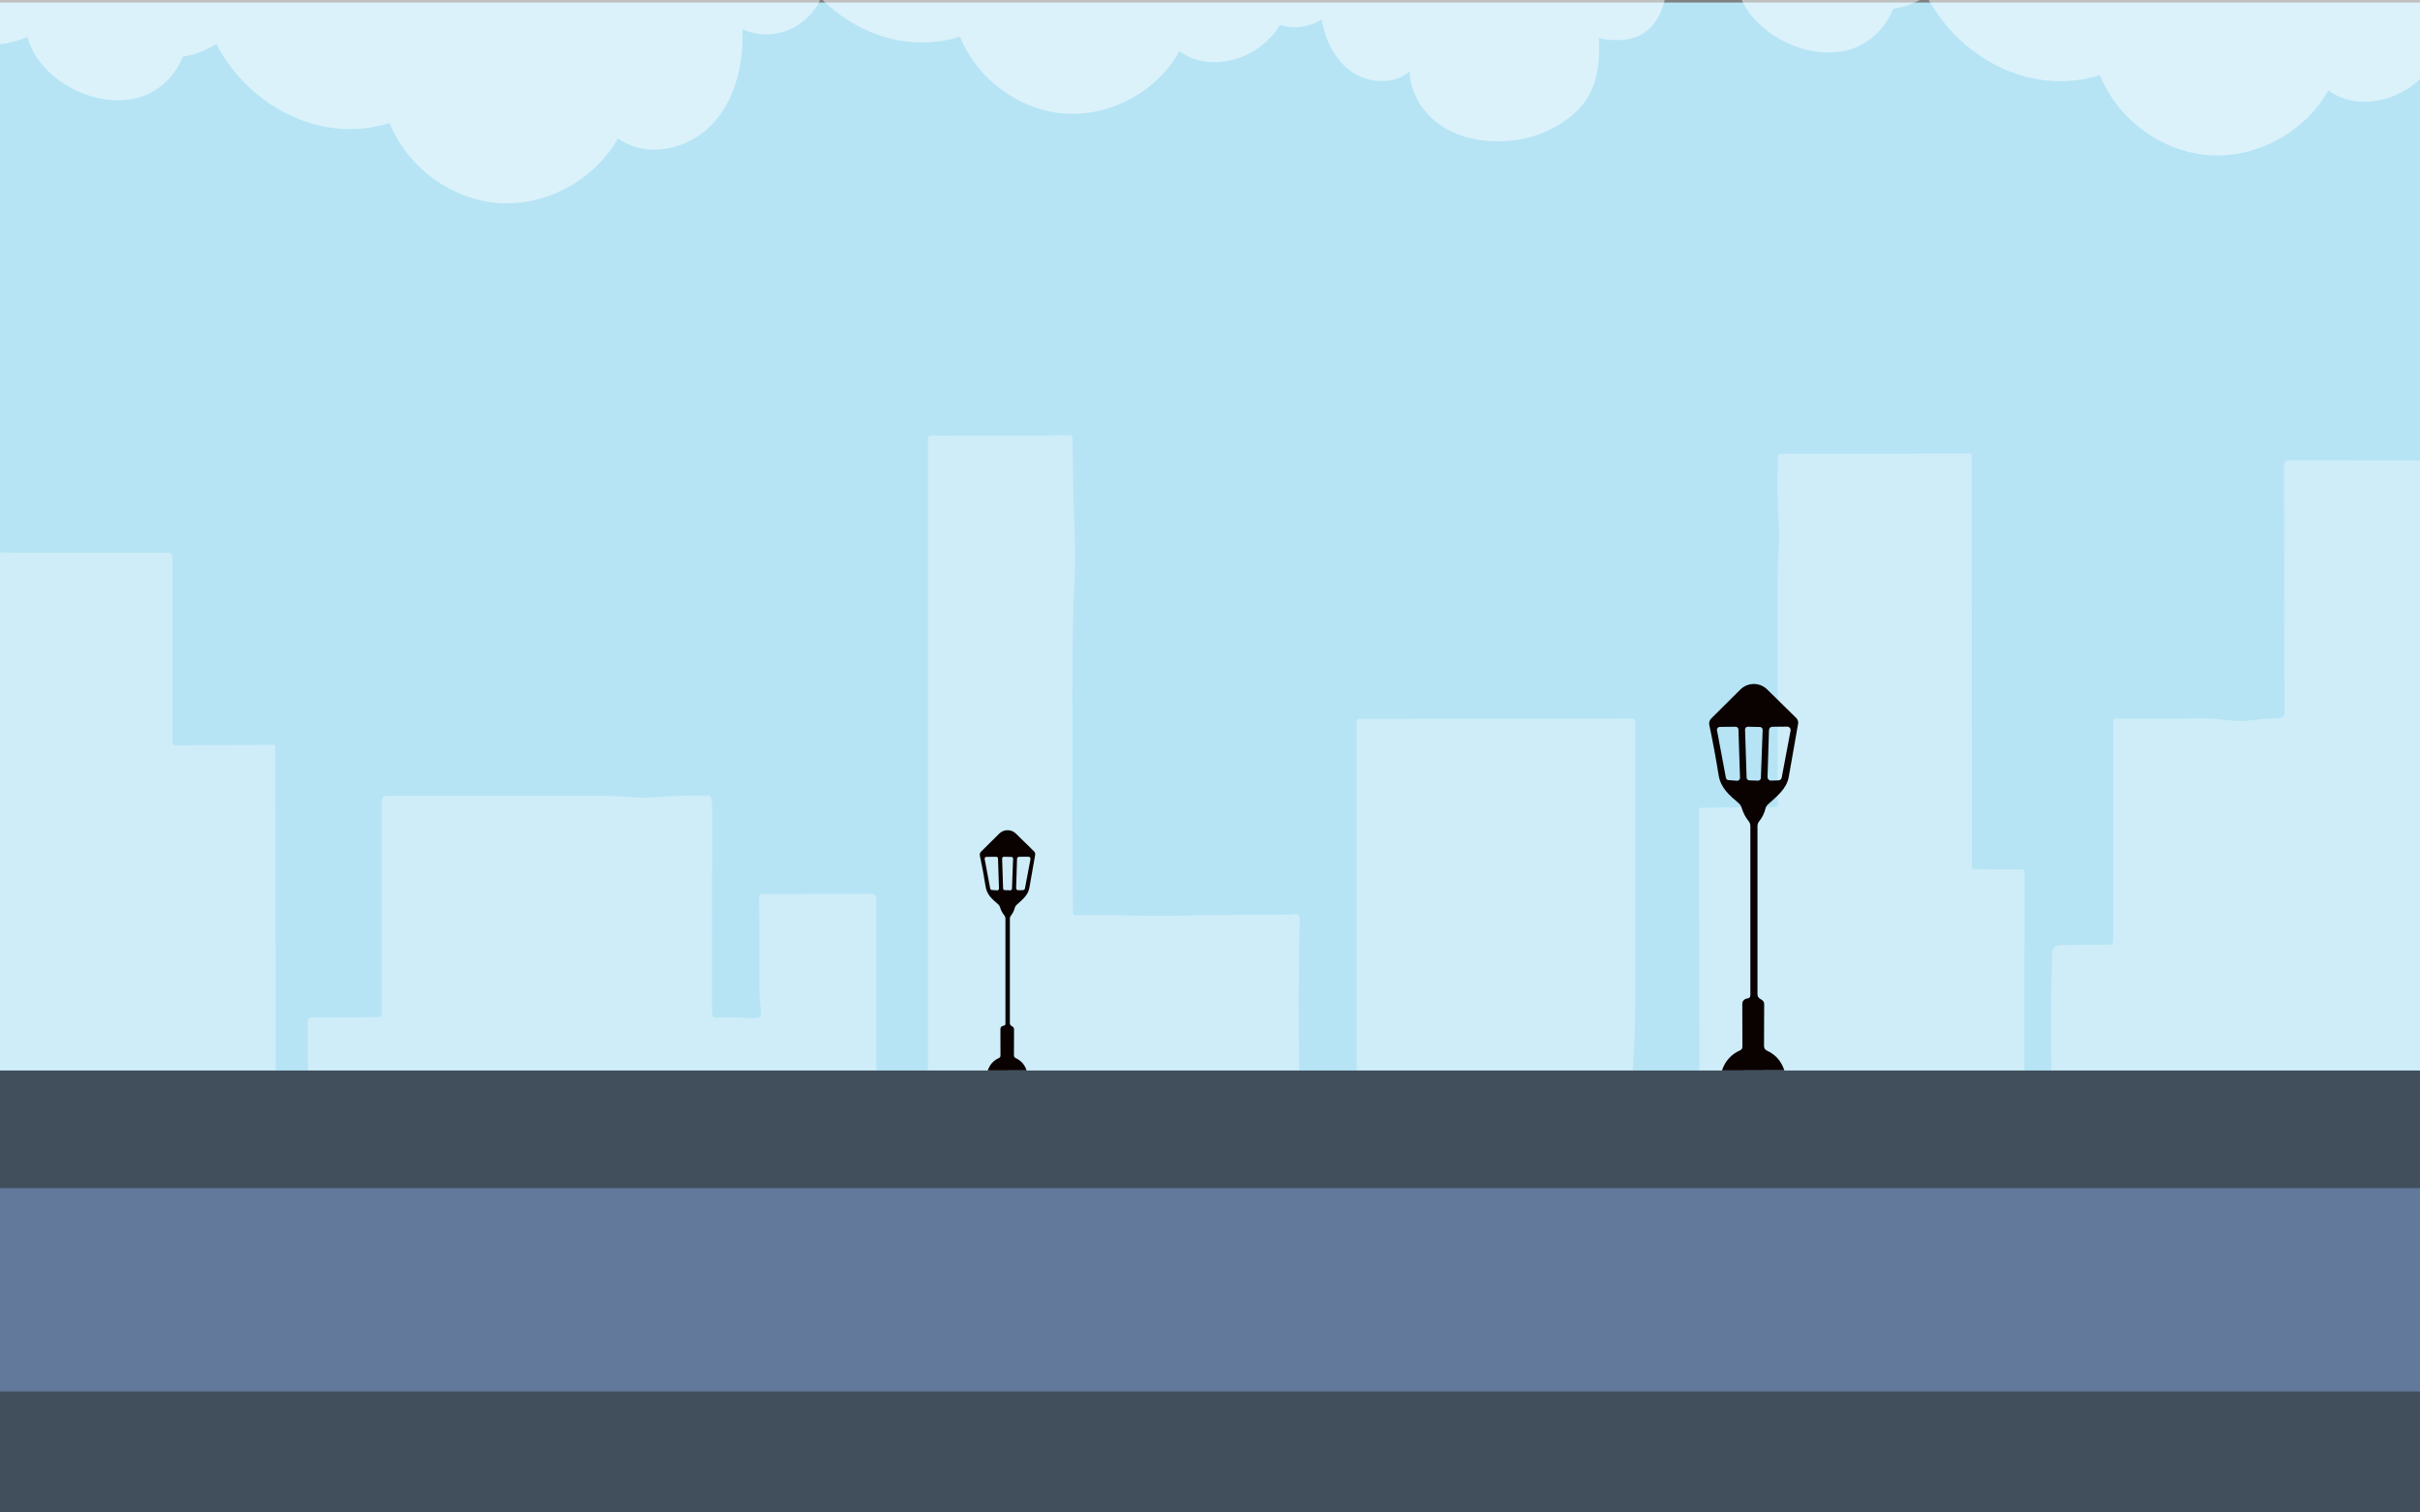 <svg width="1440" height="900" viewBox="0 0 1440 900" fill="none" xmlns="http://www.w3.org/2000/svg">
<rect x="0" y="0" width="1440" height="900" fill="#808080" stroke="none"/>
<g clip-path="url(#clip0_7_2)">
<path d="M1448.54 1.5H-1.477V901.5H1448.54V1.5Z" fill="#B6E4F5"/>
<path d="M1442 273.971V682.758L1441.4 680.186C1441.25 679.454 1441.04 679.433 1440.77 680.123L1403.95 779.628C1399.72 769.697 1395.86 760.371 1392.41 751.652C1390.3 746.321 1383.22 743.247 1378.43 747.115C1376.53 748.641 1375.11 750.67 1374.15 753.2C1362.3 784.625 1349.96 817.682 1337.1 852.412C1334.17 860.336 1337.18 868.95 1344.73 870.038C1346.71 870.33 1348.59 870.456 1350.34 870.435C1358.95 870.31 1366.66 870.121 1373.44 869.891L1373.34 899.77L1297.47 899.477C1296.38 895.567 1294.35 892.807 1291.35 891.177C1290.63 890.779 1290.28 890.131 1290.28 889.19L1290.33 871.522C1290.35 870.749 1290.07 870.142 1289.5 869.703L1288.78 869.139C1288.24 868.72 1287.96 868.114 1287.96 867.32V796.125C1287.96 795.393 1288.15 794.724 1288.54 794.16C1289.63 792.55 1290.38 790.731 1290.8 788.703C1290.94 788.013 1291.28 787.406 1291.71 786.925C1294.68 783.705 1298.29 780.423 1299.03 775.384C1300.13 767.836 1301.24 760.329 1302.35 752.907C1302.49 751.987 1302.22 751.046 1301.68 750.398L1291.38 738.333C1288.75 735.239 1284.52 735.26 1281.91 738.354L1271.56 750.607C1270.96 751.318 1270.7 752.342 1270.87 753.325C1272.08 760.037 1273.17 767.104 1274.17 774.526C1274.91 780.067 1278 783.078 1281.29 786.465C1281.79 786.988 1282.14 787.615 1282.33 788.368C1282.87 790.501 1283.68 792.383 1284.79 793.993C1285.21 794.599 1285.42 795.31 1285.42 796.125V867.675C1285.43 868.511 1285.08 868.971 1284.36 869.076C1284.07 869.118 1283.77 869.222 1283.5 869.41C1282.93 869.808 1282.56 870.56 1282.57 871.355L1282.61 889.483C1282.61 890.215 1282.33 890.737 1281.77 891.051C1278.65 892.703 1276.51 895.525 1275.36 899.561L1226.23 899.895L1226.12 855.046C1239.12 855.318 1251.72 855.464 1263.94 855.464C1278.28 855.485 1285.4 843.086 1279.31 826.819C1261.45 779.126 1244.07 732.5 1227.16 686.961C1224.11 678.743 1221.11 669.962 1212.42 668.812C1204.44 667.745 1198.72 672.094 1195.28 681.838C1190.49 695.408 1182.37 717.132 1170.9 747.011C1165.97 744.857 1161.94 744.899 1158.76 747.178C1156.81 748.558 1155.43 750.377 1154.59 752.635C1141.66 787.03 1129.54 819.543 1118.19 850.174C1115.15 858.371 1115.73 864.141 1119.92 867.487C1122.15 869.264 1125.89 870.205 1131.11 870.351C1138.41 870.54 1145.69 870.519 1152.94 870.289L1153.36 899.812L1061.01 899.101L1053.61 891.177C1053.16 890.696 1052.93 890.068 1052.91 889.336C1052.8 883.273 1053.79 873.111 1050.88 868.281C1050.47 867.591 1050.24 866.755 1050.24 865.898C1050.33 844.508 1050.3 822.847 1050.17 800.913C1050.14 792.696 1054.23 785.629 1059.68 780.695C1060.37 780.067 1060.84 779.147 1060.98 778.123L1064.66 753.011C1064.79 752.175 1064.61 751.464 1064.1 750.858L1054.07 738.647C1051.35 735.343 1046.89 735.302 1044.12 738.563L1034.05 750.44C1033.46 751.13 1033.19 752.133 1033.35 753.137C1034.49 760.35 1035.6 767.877 1036.68 775.697C1037.35 780.569 1041.26 783.894 1044.05 787.072C1044.49 787.594 1044.79 788.201 1044.91 788.912C1045.28 790.919 1046.02 792.654 1047.12 794.097C1047.54 794.662 1047.75 795.331 1047.75 796.083V865.584C1047.75 866.42 1047.52 867.215 1047.1 867.884C1045.84 869.849 1044.95 871.041 1044.98 873.78C1045.07 879.112 1044.96 884.402 1044.65 889.65C1044.59 890.382 1044.31 890.946 1043.79 891.344C1041.02 893.33 1038.95 895.965 1037.56 899.247L981.425 899.519L980.758 855.004C993.88 855.297 1007.14 855.506 1020.54 855.611C1026.39 855.673 1030.81 853.248 1033.81 848.334C1037.39 842.459 1037.75 835.706 1034.91 828.074C1016.81 779.545 998.371 730.242 979.601 680.186C977.232 673.893 973.741 670.234 969.093 669.167C956.111 666.177 952.533 676.172 947.673 689.386C933.64 727.419 918.992 766.456 903.712 806.454C897.906 792.529 891.064 774.61 883.17 752.719C879.486 742.515 867.873 743.163 864.084 752.886C854.699 776.952 843.507 807.374 830.526 844.111C829.806 846.139 828.017 849.924 825.158 855.506L825.228 797.401C825.228 796.648 825.368 795.937 825.631 795.268L828.771 787.302C828.912 786.946 829.122 786.633 829.368 786.361C832.192 783.371 835.49 780.611 836.227 775.906C837.472 767.94 838.595 760.329 839.595 753.053C839.735 751.966 839.472 751.025 838.823 750.251L828.631 738.333C826 735.26 821.772 735.281 819.176 738.375L808.948 750.586C808.317 751.339 808.036 752.426 808.212 753.471C809.44 760.769 810.597 768.296 811.667 776.011C812.527 782.075 817.93 783.643 819.632 788.724C820.772 792.111 822.684 794.285 822.684 798.07C822.719 824.038 822.702 847.331 822.631 867.926C822.631 868.93 822.21 869.327 821.386 869.139C821.123 869.076 820.877 869.139 820.667 869.327C820.158 869.787 819.912 870.393 819.895 871.125L819.737 889.566C819.737 890.256 819.474 890.779 818.948 891.135C816.158 892.954 813.983 895.672 812.422 899.289L736.411 899.937V855.213C748.357 855.381 760.04 855.548 771.425 855.694C776.653 855.757 780.758 854.983 783.758 853.353C788.511 850.781 791.248 845.888 791.967 838.675C792.231 835.873 791.231 831.419 788.95 825.293C772.899 782.033 756.848 739.191 740.796 696.767C738.06 689.553 735.867 681.336 732.218 675.44C725.517 664.609 711.185 667.097 706.396 679.852C691.379 719.808 677.661 756.65 665.259 790.375C660.75 802.607 655.856 815.529 650.558 829.14C646.12 840.577 652.049 854.962 663.119 855.276C670.609 855.506 684.573 855.485 704.992 855.234L704.764 899.791C673.662 899.624 642.226 899.477 610.492 899.373C610.123 899.373 609.72 899.08 609.281 898.515C608.386 895.107 606.492 892.703 603.597 891.26C603.054 890.988 602.773 890.487 602.773 889.797L602.668 870.059C610.018 870.581 620.684 871.878 621.947 860.524C622.315 857.283 621.403 852.725 619.228 846.871C614.158 833.217 609.158 819.94 604.264 807.04C603.299 804.489 602.527 799.742 601.948 792.822L602.966 788.598C603.124 787.95 603.404 787.427 603.825 786.988C606.404 784.249 610.351 780.548 611.018 776.346C612.333 768.191 613.509 760.518 614.561 753.304C614.702 752.363 614.456 751.422 613.912 750.732C610.895 746.948 607.755 743.184 604.474 739.442C600.598 734.988 596.896 734.863 593.37 739.065C588.704 744.648 585.424 748.307 583.529 750.084C582.406 749.436 581.161 748.641 579.775 747.68C572.565 742.641 567.407 747.199 564.408 755.311C557.022 775.363 549.181 795.749 540.901 816.469C524.078 771.829 507.746 728.234 491.923 685.685C487.66 674.227 484.222 667.536 473.222 668.937C467.276 669.69 463.469 674.499 461.153 680.688C442.734 730.116 424.262 779.607 405.737 829.14C403.176 835.977 403.632 842.292 407.105 848.125C409.754 852.558 413.228 854.879 417.525 855.067C423.806 855.339 437.927 855.381 459.89 855.172L459.627 899.665L384.037 899.477C383.476 895.735 381.651 892.996 378.564 891.26C377.88 890.884 377.546 890.257 377.564 889.357C377.617 883.628 378.564 874.219 376.213 869.013C375.318 867.048 374.88 864.894 374.897 862.531C375.126 842.396 375.143 821.885 374.968 800.997C374.933 797.338 375.617 793.951 377.038 790.814C378.757 786.967 381.02 783.747 383.844 781.134C384.914 780.151 385.633 778.729 385.879 777.161L389.475 753.137C389.616 752.238 389.37 751.318 388.844 750.67C385.844 747.052 382.669 743.226 379.283 739.232C376.178 735.553 373.091 735.051 370.056 737.706C367.267 740.152 363.46 744.564 358.653 750.9C358.145 751.569 357.969 752.342 358.109 753.22C359.285 760.81 360.407 768.421 361.513 776.053C362.144 780.339 366.109 784.186 368.687 786.967C369.301 787.615 369.687 788.41 369.88 789.372C370.214 791.149 370.863 792.738 371.81 794.118C372.213 794.724 372.406 795.393 372.406 796.146V865.877C372.406 866.818 372.161 867.675 371.652 868.407L370.459 870.08C370.003 870.749 369.775 871.501 369.758 872.359L369.617 889.274C369.617 890.068 369.301 890.654 368.723 891.051C365.933 892.912 363.863 895.672 362.477 899.331L315.306 899.77L315.218 870.08C323.13 870.268 331.217 870.351 339.444 870.31C342.655 870.289 344.988 869.954 346.409 869.264C356.408 864.476 350.443 850.091 347.566 842.605C338.041 817.87 328.2 791.316 318.043 762.943C316.376 758.322 314.446 754.015 312.236 749.98C307.921 742.097 298.816 744.669 295.571 752.321C292.413 759.786 288.677 769.362 284.361 781.05C284.256 781.343 284.046 781.573 283.8 781.677C283.642 781.74 283.467 781.803 283.291 781.824C282.432 780.172 281.204 777.203 279.607 772.875C268.661 743.582 257.206 712.741 245.259 680.374C242.646 673.307 238.207 669.481 231.98 668.875C220.595 667.766 216.911 678.597 213.157 688.801C196.842 733.232 179.809 778.771 162.038 825.418C158.267 835.35 157.53 845.888 166.231 852.537C168.634 854.356 172.967 855.297 179.247 855.36C191.211 855.464 203.123 855.402 214.964 855.172L215.367 900L159.46 899.331C158.372 895.651 156.372 892.87 153.46 890.988C152.899 890.633 152.601 890.089 152.583 889.336C152.39 883.921 152.355 878.548 152.478 873.216C152.53 871.355 151.969 869.85 150.794 868.7C150.25 868.177 149.987 867.508 149.987 866.671V796.481C149.987 796.251 150.022 796.042 150.109 795.833L153.548 787.344C153.636 787.155 153.741 786.988 153.864 786.842C156.986 783.455 160.389 780.527 161.144 775.154C162.249 767.271 163.336 759.953 164.407 753.22C164.564 752.175 164.284 751.109 163.652 750.356L153.407 738.229C150.829 735.176 146.689 735.155 144.11 738.187L133.778 750.314C133.111 751.088 132.813 752.238 132.988 753.325L136.83 778.081C136.935 778.813 137.198 779.419 137.637 779.942L143.671 787.114C144.18 787.72 144.531 788.431 144.724 789.246C145.198 791.149 145.899 792.884 146.829 794.453C147.215 795.101 147.408 795.853 147.408 796.669L147.496 867.278C147.496 868.219 147.127 868.867 146.373 869.18L145.636 869.494C144.97 869.766 144.636 870.33 144.654 871.167V889.107C144.654 889.859 144.391 890.445 143.847 890.842C142.058 892.201 140.496 893.706 139.163 895.379C137.847 897.031 137.479 898.411 138.093 899.498L43.978 899.77V870.163C50.714 870.205 57.837 870.33 65.345 870.56C69.555 870.686 73.221 869.954 76.344 868.365C82.747 865.124 82.133 857.179 79.747 850.843C68.38 820.693 56.433 788.87 43.908 755.353C42.347 751.192 40.382 748.307 38.014 746.697C34.417 744.251 30.313 744.669 25.699 747.951C16.858 725.245 8.244 702.475 -0.158 679.663C-1.351 676.423 -3.404 673.391 -6.316 670.547L-7 665.613V328.793L100.535 328.856C101.675 328.856 102.605 329.964 102.605 331.323V441.22C102.605 442.453 103.447 443.457 104.499 443.457L162.512 443.185C163.196 443.185 163.757 443.854 163.757 444.67L164.091 640.919C164.091 642.069 164.845 643.031 165.81 643.115C171.406 643.617 176.704 643.554 181.686 642.906C182.58 642.78 183.265 641.881 183.265 640.815L183.177 607.528C183.177 606.378 183.949 605.437 184.914 605.437L225.682 605.228C226.542 605.228 227.226 604.413 227.226 603.388L227.173 476.681C227.173 474.946 228.366 473.524 229.84 473.524C271.099 473.503 314.131 473.482 358.934 473.503C368.652 473.503 378.652 475.259 388.177 474.465C398.931 473.566 410 473.189 421.35 473.357C422.437 473.378 423.349 474.339 423.472 475.636C423.753 478.626 423.876 481.553 423.858 484.396C423.595 525.022 423.56 564.644 423.735 603.305C423.735 604.643 424.683 605.688 425.788 605.605C431.717 605.145 438.208 605.228 445.242 605.835C447.523 606.023 449.716 605.835 451.821 605.27C452.505 605.061 452.979 604.287 452.891 603.451C452.417 598.245 451.856 593.059 451.891 587.79C451.979 569.767 451.908 551.911 451.68 534.201C451.68 532.988 452.47 532.006 453.487 532.006L519.359 531.818C520.482 531.818 521.394 532.905 521.394 534.243V641.777C521.394 642.927 522.201 643.868 523.183 643.847L550.988 643.157C551.672 643.136 552.216 642.467 552.216 641.651L552.163 261.3C552.163 260.15 552.935 259.209 553.9 259.209L636.998 259C637.647 259 638.156 259.606 638.173 260.38C638.366 277.964 638.559 295.109 639.349 312.506C639.893 324.57 639.875 336.321 639.296 347.758C638.682 359.78 638.349 371.301 638.279 382.341C637.98 434.885 638.016 488.411 638.419 542.899C638.419 543.882 639.086 544.656 639.91 544.635C659.768 544.049 678.784 545.262 697.94 544.886C717.886 544.488 739.2 544.3 761.847 544.363C764.987 544.384 768.075 544.216 771.092 543.903C772.337 543.777 773.425 544.969 773.39 546.475C772.706 578.507 772.653 610.184 773.197 641.526C773.232 643.742 774.828 645.478 776.688 645.31L806.054 642.801C806.703 642.759 807.212 642.111 807.212 641.338L807.247 429.574C807.247 428.591 807.913 427.796 808.738 427.796L971.513 427.587C972.391 427.587 973.092 428.424 973.092 429.469C973.005 487.24 973.005 541.059 973.092 590.948C973.128 608.511 972.566 624.736 971.408 639.623C971.321 640.648 970.9 642.111 970.145 643.972C969.83 644.788 970.04 645.122 970.777 645.018C982.513 643.282 995.02 642.801 1008.26 643.575C1009.88 643.679 1011.23 642.153 1011.23 640.229L1011.02 482.473C1011.02 481.239 1011.55 480.612 1012.58 480.612L1056.59 480.236C1057.28 480.236 1057.82 479.567 1057.82 478.772C1057.77 434.215 1057.75 388.676 1057.77 342.154C1057.77 332.578 1059.1 323.253 1058.51 313.676C1057.65 300.399 1057.49 286.474 1058 271.922C1058.03 270.897 1058.75 270.082 1059.61 270.082L1172.2 269.873C1172.78 269.873 1173.25 270.416 1173.25 271.106L1173.36 515.321C1173.36 516.575 1173.88 517.202 1174.92 517.202L1202.92 517.307C1204.09 517.307 1204.67 518.018 1204.67 519.419L1204.6 640.271C1204.6 642.488 1205.53 643.554 1207.39 643.47L1218.74 642.927C1219.9 642.864 1220.79 641.714 1220.77 640.334C1220.28 615.223 1220.39 591.115 1221.09 567.969C1221.21 564.268 1222.81 562.386 1225.91 562.365L1255.73 562.093C1256.63 562.093 1257.37 561.215 1257.37 560.128L1257.42 429.051C1257.42 428.319 1257.93 427.734 1258.54 427.734C1276 427.796 1292.59 427.734 1308.36 427.504C1312.66 427.441 1317.06 427.671 1321.57 428.152C1327.4 428.779 1333.45 429.448 1339.36 428.633C1344.92 427.88 1350.64 427.42 1356.53 427.232C1358.41 427.169 1359.36 426.04 1359.36 423.845L1359.08 276.522C1359.06 275.079 1360.06 273.887 1361.27 273.887L1442 273.971Z" fill="white" fill-opacity="0.33"/>
<path d="M1440 637H-7V900H1440V637Z" fill="#414F5C"/>
<g opacity="0.5">
<path d="M1440 707H-7V828H1440V707Z" fill="#85A4D9"/>
</g>
<path d="M1061.75 636.882L1024.63 637C1026.55 631.325 1030.14 627.355 1035.38 625.032C1036.33 624.591 1036.8 623.855 1036.8 622.826L1036.74 597.331C1036.71 596.214 1037.33 595.155 1038.3 594.596C1038.74 594.332 1039.24 594.185 1039.74 594.126C1040.95 593.979 1041.54 593.332 1041.54 592.156V491.528C1041.51 490.381 1041.16 489.381 1040.45 488.529C1038.59 486.264 1037.24 483.618 1036.33 480.618C1036 479.56 1035.41 478.677 1034.59 477.942C1029.05 473.179 1023.87 468.944 1022.63 461.151C1020.95 450.742 1019.12 440.773 1017.09 431.363C1016.8 429.981 1017.24 428.54 1018.24 427.54L1035.62 410.279C1040.01 405.927 1047.11 405.897 1051.53 410.249L1068.82 427.217C1069.73 428.128 1070.17 429.452 1069.94 430.745C1068.08 441.185 1066.23 451.741 1064.37 462.357C1063.13 469.444 1057.06 474.061 1052.09 478.589C1051.35 479.266 1050.79 480.118 1050.55 481.089C1049.85 483.941 1048.58 486.499 1046.75 488.764C1046.11 489.558 1045.78 490.499 1045.78 491.528V591.656C1045.78 592.773 1046.25 593.626 1047.17 594.214L1048.37 595.008C1049.32 595.626 1049.79 596.478 1049.76 597.566L1049.67 622.415C1049.67 623.738 1050.26 624.649 1051.47 625.208C1056.5 627.502 1059.92 631.383 1061.75 636.882ZM1026.99 462.828C1027.14 463.592 1027.75 464.151 1028.52 464.21L1033.56 464.592C1034.56 464.68 1035.41 463.857 1035.38 462.828L1034.44 434.098C1034.41 433.157 1033.65 432.422 1032.7 432.451L1023.33 432.539C1022.27 432.569 1021.48 433.51 1021.69 434.568L1026.99 462.828ZM1039.3 462.739C1039.33 463.622 1040.04 464.327 1040.92 464.357L1046.05 464.533C1046.99 464.563 1047.76 463.857 1047.79 462.916L1048.85 434.333C1048.87 433.392 1048.14 432.598 1047.2 432.598L1040.1 432.422C1039.12 432.422 1038.36 433.186 1038.39 434.157L1039.3 462.739ZM1065.46 434.804C1065.72 433.568 1064.75 432.392 1063.46 432.392L1054.65 432.451C1053.53 432.451 1052.65 433.304 1052.62 434.421L1051.76 462.416C1051.73 463.563 1052.7 464.533 1053.85 464.504L1058.27 464.357C1059.21 464.357 1060.01 463.622 1060.19 462.71L1065.46 434.804Z" fill="#0A0201"/>
<path d="M610.862 636.927L587.751 637C588.944 633.471 591.181 631.003 594.446 629.559C595.033 629.285 595.327 628.828 595.327 628.188L595.29 612.336C595.272 611.642 595.657 610.983 596.262 610.636C596.537 610.471 596.849 610.38 597.161 610.343C597.913 610.252 598.28 609.85 598.28 609.119V546.554C598.261 545.841 598.041 545.22 597.601 544.689C596.445 543.282 595.602 541.636 595.033 539.771C594.831 539.113 594.465 538.565 593.951 538.108C590.503 535.146 587.275 532.513 586.504 527.668C585.459 521.196 584.322 514.998 583.056 509.147C582.873 508.288 583.148 507.392 583.771 506.771L594.593 496.039C597.326 493.333 601.746 493.314 604.497 496.02L615.264 506.57C615.833 507.136 616.108 507.959 615.961 508.763C614.805 515.254 613.65 521.818 612.494 528.418C611.724 532.824 607.946 535.694 604.846 538.51C604.387 538.93 604.039 539.461 603.892 540.064C603.452 541.837 602.663 543.428 601.526 544.836C601.123 545.329 600.921 545.914 600.921 546.554V608.808C600.921 609.502 601.214 610.033 601.783 610.398L602.535 610.892C603.122 611.276 603.415 611.806 603.397 612.483L603.342 627.932C603.342 628.754 603.709 629.321 604.461 629.669C607.597 631.095 609.725 633.508 610.862 636.927ZM589.219 528.71C589.31 529.186 589.696 529.533 590.173 529.569L593.309 529.807C593.933 529.862 594.465 529.35 594.446 528.71L593.859 510.848C593.841 510.263 593.364 509.806 592.777 509.824L586.944 509.879C586.284 509.897 585.789 510.482 585.917 511.14L589.219 528.71ZM596.886 528.655C596.904 529.204 597.344 529.643 597.894 529.661L601.086 529.771C601.673 529.789 602.15 529.35 602.168 528.765L602.828 510.994C602.847 510.409 602.388 509.915 601.801 509.915L597.381 509.806C596.776 509.806 596.299 510.281 596.317 510.884L596.886 528.655ZM613.173 511.287C613.338 510.519 612.733 509.787 611.926 509.787L606.442 509.824C605.745 509.824 605.194 510.354 605.176 511.049L604.644 528.454C604.626 529.167 605.231 529.771 605.946 529.752L608.698 529.661C609.285 529.661 609.78 529.204 609.89 528.637L613.173 511.287Z" fill="#0A0201"/>
</g>
<path opacity="0.5" d="M1836.78 -83.813C1836.66 -81.793 1836.21 -79.789 1835.47 -77.845C1835.19 -77.071 1834.84 -76.296 1834.46 -75.537C1832.14 -70.982 1828.29 -66.79 1823.45 -63.359C1820.97 -61.597 1818.23 -60.231 1815.37 -59.244C1814.19 -58.834 1812.98 -58.485 1811.75 -58.211C1811.05 -58.059 1810.35 -57.923 1809.65 -57.816C1808.24 -57.604 1806.82 -57.467 1805.39 -57.437C1803.96 -57.391 1802.53 -57.437 1801.12 -57.589C1797.57 -57.953 1794.07 -58.879 1790.83 -60.383C1790.87 -59.259 1790.89 -58.12 1790.89 -56.981C1790.89 -56.617 1790.89 -56.237 1790.89 -55.873C1790.89 -55.098 1790.87 -54.324 1790.84 -53.55C1790.84 -53.109 1790.81 -52.684 1790.8 -52.244C1790.77 -51.515 1790.72 -50.786 1790.68 -50.072C1790.65 -49.632 1790.62 -49.191 1790.59 -48.751C1790.52 -47.916 1790.43 -47.081 1790.36 -46.246C1790.3 -45.684 1790.24 -45.122 1790.16 -44.56C1790.05 -43.755 1789.96 -42.951 1789.84 -42.161C1789.76 -41.614 1789.66 -41.068 1789.57 -40.521C1789.47 -39.974 1789.38 -39.428 1789.28 -38.881C1789.17 -38.289 1789.05 -37.681 1788.91 -37.089C1788.81 -36.603 1788.7 -36.133 1788.59 -35.647C1788.44 -35.009 1788.3 -34.386 1788.14 -33.764C1788.04 -33.399 1787.94 -33.02 1787.83 -32.655C1787.44 -31.198 1787.01 -29.755 1786.52 -28.343C1786.46 -28.176 1786.42 -28.009 1786.36 -27.842C1786.11 -27.128 1785.85 -26.43 1785.58 -25.731C1785.46 -25.412 1785.34 -25.093 1785.21 -24.79C1784.94 -24.107 1784.65 -23.423 1784.36 -22.755C1784.23 -22.451 1784.1 -22.163 1783.97 -21.859C1783.65 -21.161 1783.33 -20.462 1782.99 -19.779C1782.92 -19.627 1782.82 -19.475 1782.75 -19.308C1780.18 -14.221 1776.97 -9.514 1772.98 -5.399C1759.27 8.768 1735.46 13.673 1719.6 2.042C1706.16 25.927 1678.67 40.914 1651.6 39.107C1624.53 37.3 1599.21 18.805 1588.96 -6.644C1564.13 1.07 1538.9 -4.67 1518.91 -18.731C1518.05 -19.338 1517.2 -19.961 1516.37 -20.599C1516.18 -20.735 1515.99 -20.872 1515.8 -21.024C1515.04 -21.616 1514.28 -22.224 1513.54 -22.831C1513.29 -23.028 1513.05 -23.226 1512.8 -23.438C1512.09 -24.03 1511.39 -24.638 1510.69 -25.261C1510.43 -25.488 1510.17 -25.731 1509.91 -25.959C1509.24 -26.566 1508.57 -27.189 1507.9 -27.827C1507.65 -28.085 1507.39 -28.343 1507.13 -28.601C1506.79 -28.935 1506.46 -29.269 1506.12 -29.603C1506.08 -29.482 1506.05 -29.375 1506 -29.254C1505.7 -28.449 1505.33 -27.645 1504.94 -26.855C1502.53 -22.102 1498.52 -17.744 1493.49 -14.191C1489.84 -11.594 1485.67 -9.802 1481.32 -8.846C1479.88 -8.527 1478.4 -8.299 1476.92 -8.163C1475.45 -8.026 1473.96 -7.98 1472.47 -8.041C1471.72 -8.071 1470.99 -8.117 1470.24 -8.193C1466.55 -8.557 1462.92 -9.529 1459.55 -11.108C1459.59 -9.939 1459.61 -8.755 1459.62 -7.57C1459.62 -7.191 1459.62 -6.796 1459.62 -6.416C1459.62 -5.611 1459.61 -4.807 1459.58 -4.017C1459.58 -3.562 1459.55 -3.106 1459.53 -2.65C1459.5 -1.891 1459.46 -1.147 1459.41 -0.388C1459.38 0.068 1459.35 0.523 1459.32 0.979C1459.26 1.844 1459.17 2.71 1459.07 3.575C1459.01 4.167 1458.95 4.744 1458.88 5.321C1458.77 6.157 1458.66 6.992 1458.54 7.827C1458.45 8.404 1458.36 8.966 1458.25 9.543C1458.16 10.12 1458.06 10.682 1457.95 11.259C1457.83 11.881 1457.71 12.504 1457.57 13.111C1457.46 13.612 1457.36 14.113 1457.23 14.614C1457.08 15.267 1456.93 15.92 1456.76 16.573C1456.67 16.953 1456.55 17.332 1456.46 17.712C1456.05 19.231 1455.61 20.719 1455.1 22.192C1455.04 22.374 1454.98 22.556 1454.92 22.738C1454.66 23.467 1454.39 24.196 1454.11 24.925C1453.99 25.259 1453.87 25.593 1453.73 25.912C1453.44 26.626 1453.16 27.324 1452.85 28.038C1452.71 28.341 1452.58 28.66 1452.44 28.964C1452.11 29.693 1451.79 30.407 1451.42 31.12C1451.34 31.287 1451.25 31.439 1451.18 31.606C1450.32 33.292 1449.41 34.932 1448.42 36.526C1446.29 39.943 1443.84 43.147 1441.01 46.062C1426.75 60.791 1401.97 65.908 1385.47 53.806C1371.49 78.648 1342.9 94.243 1314.73 92.36C1286.56 90.492 1260.22 71.238 1249.56 44.756C1222.61 53.123 1195.22 46.259 1174.04 30.239C1173.84 30.088 1173.66 29.951 1173.46 29.814C1172.65 29.207 1171.87 28.569 1171.08 27.931C1170.82 27.719 1170.58 27.521 1170.34 27.309C1169.59 26.686 1168.86 26.049 1168.13 25.411C1167.86 25.168 1167.58 24.925 1167.31 24.682C1166.61 24.044 1165.91 23.391 1165.23 22.738C1164.95 22.48 1164.68 22.207 1164.42 21.933C1163.75 21.265 1163.06 20.597 1162.41 19.914C1162.17 19.656 1161.92 19.382 1161.68 19.124C1161.01 18.411 1160.34 17.697 1159.7 16.953C1159.58 16.816 1159.46 16.68 1159.35 16.528C1157.92 14.873 1156.54 13.172 1155.2 11.426C1155.06 11.259 1154.92 11.092 1154.8 10.909C1154.33 10.287 1153.89 9.649 1153.43 9.011C1153.08 8.525 1152.73 8.04 1152.38 7.538C1151.99 6.946 1151.59 6.354 1151.21 5.762C1150.85 5.2 1150.46 4.623 1150.11 4.061C1149.75 3.484 1149.42 2.907 1149.07 2.33C1148.7 1.707 1148.33 1.085 1147.97 0.462C1147.65 -0.099 1147.33 -0.661 1147.03 -1.238C1146.81 -1.633 1146.58 -2.028 1146.39 -2.423C1140.44 1.556 1133.57 4.198 1126.51 5.246C1122.37 15.875 1113.52 24.925 1102.76 28.797C1093.22 32.244 1082.19 31.91 1071.73 28.736C1065.88 26.96 1060.21 24.287 1055.09 20.886C1054.84 20.734 1054.61 20.567 1054.37 20.4C1053.84 20.035 1053.29 19.671 1052.77 19.276C1051.68 18.471 1050.61 17.636 1049.59 16.771C1049.3 16.528 1049.02 16.285 1048.73 16.027C1048.3 15.662 1047.89 15.298 1047.49 14.918C1047.14 14.599 1046.81 14.265 1046.46 13.931C1045.93 13.4 1045.39 12.868 1044.88 12.322C1044.5 11.912 1044.1 11.502 1043.73 11.076C1043.45 10.742 1043.16 10.408 1042.88 10.074C1042.49 9.604 1042.11 9.133 1041.74 8.662C1041.53 8.389 1041.3 8.115 1041.1 7.842C1040.57 7.113 1040.05 6.384 1039.55 5.64C1039.37 5.367 1039.2 5.094 1039.03 4.82C1038.67 4.228 1038.3 3.636 1037.97 3.044C1037.83 2.786 1037.68 2.543 1037.54 2.285C1037.1 1.465 1036.67 0.629 1036.29 -0.221C1036.22 -0.403 1036.14 -0.585 1036.07 -0.768C1035.75 -1.481 1035.46 -2.21 1035.18 -2.939C1035.09 -3.197 1035 -3.44 1034.91 -3.698C1034.59 -4.609 1034.3 -5.52 1034.06 -6.447C1024.09 -2.468 1012.94 -0.236 1002.68 -3.349C998.739 -4.549 995.011 -6.72 991.922 -9.544C991.542 -1.967 989.655 5.656 985.851 11.684C982.701 16.664 978.242 20.567 972.247 22.45C971.501 22.693 970.74 22.875 969.98 23.057C969.828 23.087 969.66 23.133 969.508 23.163C968.808 23.315 968.108 23.437 967.408 23.528C967.149 23.558 966.906 23.589 966.647 23.619C966.115 23.68 965.582 23.725 965.065 23.771C964.593 23.801 964.121 23.832 963.649 23.847C963.33 23.847 962.995 23.862 962.676 23.877C961.763 23.877 960.85 23.877 959.937 23.832C957.045 23.68 954.169 23.285 951.339 22.723C952.298 39.791 950.061 55.355 937.218 67.108C926.292 77.1 911.821 82.794 897.213 83.872C883.96 84.844 870.158 82.687 858.852 75.626C847.546 68.55 839.101 56.099 838.812 42.63C829.286 50.42 814.678 49.752 804.513 42.828C794.348 35.903 788.384 23.862 786.497 11.608C783.575 13.354 780.669 14.539 777.808 15.283C772.178 16.771 766.745 16.437 761.754 14.781C759.852 17.727 757.707 20.537 755.242 23.088C741.531 37.255 717.717 42.16 701.861 30.528C688.425 54.413 660.929 69.401 633.858 67.594C606.787 65.787 581.467 47.292 571.226 21.842C546.392 29.556 521.163 23.816 501.168 9.755C500.316 9.148 499.464 8.525 498.627 7.888C498.445 7.751 498.247 7.614 498.064 7.462C497.303 6.87 496.542 6.263 495.797 5.655C495.553 5.458 495.31 5.261 495.066 5.048C494.351 4.456 493.651 3.849 492.951 3.226C492.693 2.998 492.434 2.755 492.175 2.527C491.506 1.92 490.836 1.298 490.167 0.66C489.908 0.402 489.649 0.143 489.391 -0.115C489.056 -0.449 488.721 -0.783 488.386 -1.117C488.341 -0.995 488.31 -0.889 488.265 -0.768C487.96 0.037 487.595 0.842 487.199 1.632C484.795 6.384 480.778 10.742 475.756 14.296C472.104 16.892 467.935 18.684 463.583 19.641C462.138 19.959 460.661 20.187 459.185 20.324C457.709 20.461 456.218 20.506 454.727 20.445C453.981 20.415 453.251 20.369 452.505 20.294C448.808 19.929 445.186 18.957 441.808 17.378C441.854 18.547 441.869 19.732 441.884 20.916C441.884 21.296 441.884 21.691 441.884 22.07C441.884 22.875 441.869 23.68 441.839 24.469C441.839 24.925 441.808 25.381 441.793 25.836C441.762 26.595 441.717 27.339 441.671 28.099C441.641 28.554 441.61 29.01 441.58 29.465C441.519 30.331 441.428 31.196 441.336 32.062C441.275 32.654 441.215 33.231 441.138 33.808C441.032 34.643 440.926 35.478 440.804 36.313C440.712 36.89 440.621 37.452 440.515 38.029C440.423 38.606 440.317 39.168 440.21 39.745C440.089 40.368 439.967 40.99 439.83 41.598C439.723 42.099 439.617 42.6 439.495 43.101C439.343 43.754 439.191 44.407 439.023 45.06C438.932 45.439 438.81 45.819 438.719 46.199C438.308 47.717 437.867 49.205 437.365 50.678C437.304 50.86 437.243 51.042 437.182 51.225C436.923 51.954 436.65 52.682 436.376 53.411C436.254 53.745 436.132 54.08 435.995 54.398C435.706 55.112 435.417 55.81 435.113 56.524C434.976 56.828 434.839 57.147 434.702 57.45C434.367 58.179 434.048 58.893 433.682 59.607C433.606 59.774 433.515 59.926 433.439 60.093C432.587 61.778 431.674 63.418 430.685 65.013C428.554 68.429 426.104 71.633 423.274 74.548C409.016 89.278 384.228 94.395 367.733 82.293C353.749 107.135 325.157 122.729 296.991 120.847C268.825 118.979 242.484 99.725 231.818 73.243C204.869 81.609 177.479 74.746 156.297 58.726C156.099 58.574 155.917 58.438 155.719 58.301C154.912 57.694 154.136 57.056 153.345 56.418C153.086 56.205 152.843 56.008 152.599 55.795C151.854 55.173 151.123 54.535 150.393 53.897C150.119 53.654 149.845 53.411 149.571 53.168C148.871 52.531 148.171 51.878 147.487 51.225C147.213 50.967 146.939 50.693 146.68 50.42C146.011 49.752 145.326 49.084 144.672 48.4C144.428 48.142 144.185 47.869 143.941 47.611C143.272 46.897 142.602 46.183 141.963 45.439C141.841 45.303 141.72 45.166 141.613 45.014C140.183 43.359 138.798 41.658 137.459 39.912C137.322 39.745 137.185 39.578 137.063 39.396C136.592 38.773 136.15 38.136 135.694 37.498C135.344 37.012 134.994 36.526 134.644 36.025C134.248 35.433 133.853 34.84 133.472 34.248C133.107 33.686 132.727 33.109 132.377 32.548C132.011 31.971 131.677 31.393 131.327 30.817C130.961 30.194 130.596 29.571 130.231 28.949C129.911 28.387 129.592 27.825 129.287 27.248C129.074 26.853 128.846 26.459 128.648 26.064C122.699 30.042 115.836 32.684 108.775 33.732C104.636 44.361 95.78 53.411 85.022 57.283C75.481 60.73 64.449 60.396 53.995 57.223C48.137 55.446 42.476 52.774 37.348 49.372C37.105 49.22 36.877 49.053 36.633 48.886C36.1 48.522 35.553 48.157 35.035 47.763C33.94 46.958 32.874 46.123 31.855 45.257C31.566 45.014 31.277 44.771 30.988 44.513C30.562 44.149 30.151 43.784 29.755 43.405C29.405 43.086 29.07 42.752 28.72 42.418C28.188 41.886 27.655 41.355 27.138 40.808C26.757 40.398 26.362 39.988 25.997 39.563C25.707 39.229 25.418 38.895 25.144 38.561C24.749 38.09 24.368 37.619 24.003 37.149C23.79 36.875 23.562 36.602 23.364 36.329C22.831 35.6 22.314 34.871 21.812 34.127C21.629 33.853 21.462 33.58 21.295 33.307C20.929 32.715 20.564 32.123 20.229 31.53C20.093 31.272 19.94 31.029 19.803 30.771C19.362 29.951 18.936 29.116 18.556 28.265C18.48 28.083 18.403 27.901 18.327 27.719C18.008 27.005 17.719 26.276 17.445 25.547C17.354 25.289 17.262 25.046 17.171 24.788C16.851 23.877 16.562 22.966 16.319 22.04C6.352 26.018 -4.802 28.25 -15.058 25.137C-18.999 23.938 -22.727 21.766 -25.816 18.942C-26.197 26.519 -28.084 34.142 -31.888 40.17C-35.038 45.151 -39.496 49.053 -45.492 50.936C-46.237 51.179 -46.998 51.361 -47.759 51.544C-47.911 51.574 -48.078 51.62 -48.23 51.65C-48.931 51.802 -49.63 51.923 -50.33 52.014C-50.589 52.045 -50.833 52.075 -51.091 52.105C-51.624 52.166 -52.156 52.212 -52.674 52.257C-53.145 52.288 -53.617 52.318 -54.089 52.333C-54.408 52.333 -54.743 52.348 -55.063 52.364C-55.976 52.364 -56.889 52.364 -57.802 52.318C-60.693 52.166 -63.569 51.771 -66.399 51.209C-65.441 68.277 -67.677 83.841 -80.52 95.594C-91.446 105.586 -105.917 111.28 -120.525 112.358C-133.779 113.33 -147.58 111.174 -158.886 104.113C-170.192 97.037 -178.638 84.585 -178.927 71.117C-188.452 78.906 -203.06 78.238 -213.225 71.314C-223.39 64.39 -229.355 52.349 -231.242 40.094C-234.163 41.841 -237.07 43.025 -239.93 43.769C-251.662 46.867 -262.588 42.16 -270.242 33.656C-270.333 33.565 -270.409 33.474 -270.501 33.367C-270.866 32.942 -271.231 32.517 -271.581 32.092C-271.718 31.925 -271.855 31.758 -271.977 31.591C-272.296 31.181 -272.601 30.771 -272.905 30.346C-273.057 30.133 -273.209 29.921 -273.362 29.708C-273.635 29.313 -273.925 28.903 -274.183 28.493C-274.335 28.25 -274.503 27.992 -274.655 27.749C-274.898 27.355 -275.142 26.944 -275.385 26.534C-275.538 26.261 -275.69 25.973 -275.842 25.699C-276.055 25.305 -276.283 24.91 -276.481 24.5C-276.633 24.181 -276.785 23.862 -276.937 23.543C-277.12 23.163 -277.318 22.769 -277.485 22.374C-277.713 21.842 -277.927 21.296 -278.14 20.764C-278.322 20.309 -278.49 19.868 -278.642 19.398C-278.809 18.927 -278.976 18.471 -279.129 18.001C-279.235 17.682 -279.326 17.348 -279.418 17.014C-279.555 16.573 -279.676 16.133 -279.798 15.677C-279.889 15.343 -279.966 14.994 -280.042 14.66C-280.148 14.22 -280.239 13.764 -280.331 13.324C-280.392 12.975 -280.452 12.64 -280.513 12.291C-280.589 11.836 -280.666 11.38 -280.726 10.925C-280.772 10.575 -280.818 10.241 -280.863 9.892C-280.924 9.421 -280.955 8.951 -281 8.495C-281.031 8.161 -281.061 7.827 -281.076 7.478C-281.107 6.992 -281.122 6.506 -281.122 6.005C-281.122 5.686 -281.137 5.367 -281.137 5.048C-281.137 4.502 -281.107 3.97 -281.092 3.423C-281.092 3.15 -281.092 2.877 -281.061 2.603C-281.016 1.799 -280.939 0.994 -280.833 0.189C-280.833 0.189 -280.833 0.189 -280.833 0.174C-285.2 1.616 -289.963 1.708 -294.421 0.584C-298.515 -0.434 -302.349 -2.468 -305.423 -5.384C-309.836 -9.575 -312.545 -15.497 -313.108 -21.601C-313.366 -24.38 -313.168 -27.189 -312.484 -29.892C-316.379 -27.842 -321.051 -27.69 -325.19 -29.102C-328.416 -30.195 -331.307 -32.245 -333.254 -35.085C-334.609 -37.044 -335.43 -39.306 -335.796 -41.66C-335.811 -41.781 -335.841 -41.903 -335.856 -42.009C-336.252 -45.092 -335.826 -48.311 -334.624 -51.166C-333.757 -53.231 -332.509 -55.114 -330.865 -56.632C-329.694 -57.71 -328.4 -58.56 -327.031 -59.259C-325.661 -59.942 -324.231 -60.474 -322.74 -60.808C-322.146 -60.944 -321.538 -61.051 -320.914 -61.142C-318.449 -61.491 -315.877 -61.446 -313.29 -61.142C-309.425 -60.656 -305.53 -59.532 -301.984 -58.12C-298.423 -61.567 -294.467 -64.498 -290.222 -66.942C-274.944 -75.704 -256.014 -77.891 -239.002 -73.305C-237.115 -72.789 -235.244 -72.196 -233.418 -71.528C-231.576 -70.845 -229.781 -70.086 -228.016 -69.251C-223.603 -67.14 -219.449 -64.498 -215.645 -61.324C-190.537 -83.676 -149.437 -84.602 -123.371 -63.42C-115.884 -73.882 -105.156 -82.264 -92.77 -85.346C-92.055 -85.528 -91.339 -85.68 -90.624 -85.802C-89.194 -86.06 -87.779 -86.212 -86.348 -86.288C-84.933 -86.364 -83.518 -86.349 -82.118 -86.288C-75.803 -85.939 -69.595 -84.147 -63.447 -82.142C-62.078 -81.702 -60.723 -81.246 -59.369 -80.791C-56.782 -79.925 -29.727 -64.361 -32.938 -61.43C-29.727 -64.376 -26.242 -66.988 -22.56 -69.281C-18.877 -71.574 -14.982 -73.517 -10.965 -75.112C-9.626 -75.643 -8.271 -76.144 -6.902 -76.6C5.424 -80.685 18.814 -81.55 31.49 -78.726C34.807 -77.982 38.079 -76.98 41.259 -75.734C44.104 -76.57 47.026 -77.177 49.978 -77.496C53.356 -77.86 56.765 -77.875 60.128 -77.556C61.908 -77.389 63.688 -77.131 65.438 -76.782C67.127 -76.448 68.816 -76.023 70.46 -75.522C77.079 -73.502 83.303 -70.192 88.629 -65.728C89.329 -66.532 90.059 -67.307 90.805 -68.081C95.811 -73.168 101.745 -77.283 108.182 -80.275C108.775 -80.548 109.354 -80.806 109.962 -81.064C117.51 -84.283 125.681 -85.969 133.853 -85.832L135.968 -86.379C135.526 -86.181 135.1 -85.999 134.659 -85.802C141.674 -85.574 148.628 -84.04 155.125 -81.338C155.582 -81.489 156.054 -81.641 156.525 -81.763C157.058 -81.915 157.606 -82.051 158.154 -82.173C160.893 -82.795 163.753 -83.129 166.416 -83.296C182.196 -84.359 197.96 -85.407 213.74 -86.47C221.942 -87.017 230.159 -87.563 238.376 -88.064C243.854 -88.398 249.332 -88.702 254.825 -88.975C260.303 -89.249 265.797 -89.477 271.275 -89.659C276.753 -89.841 282.246 -89.962 287.724 -90.023C293.202 -90.084 298.68 -90.069 304.158 -89.962C309.636 -89.856 315.099 -89.674 320.561 -89.401C328.763 -88.975 336.95 -88.322 345.121 -87.396C346.019 -87.29 346.947 -87.168 347.86 -86.971C350.599 -86.394 353.216 -85.286 354.327 -82.795C354.662 -82.021 354.799 -81.216 354.784 -80.411C354.738 -78.984 354.175 -77.572 353.308 -76.357C353.064 -76.008 352.79 -75.689 352.486 -75.37C352.182 -75.051 351.877 -74.778 351.543 -74.52C351.375 -74.398 351.208 -74.277 351.025 -74.155C348.225 -72.333 344.771 -71.953 341.469 -71.635C361.433 -71.665 381.413 -71.695 401.377 -71.71C408.438 -71.71 415.498 -71.726 422.559 -71.71C423.913 -73.259 425.465 -74.641 427.063 -75.932C432.374 -80.229 438.141 -83.646 444.243 -86.379C445.004 -86.728 445.78 -87.047 446.54 -87.381C448.092 -88.019 449.66 -88.626 451.242 -89.188C452.825 -89.75 454.423 -90.281 456.036 -90.767C468.955 -94.715 482.832 -96.462 496.497 -97.6C497.349 -97.676 498.201 -97.737 499.053 -97.813C500.758 -97.95 502.462 -98.071 504.151 -98.192C508.625 -98.511 513.129 -98.83 517.633 -99.058C522.137 -99.286 526.626 -99.438 531.13 -99.438C538.997 -99.438 546.834 -99.013 554.594 -97.782C555.705 -97.6 556.801 -97.418 557.911 -97.206C575.578 -93.88 592.955 -85.695 604.14 -71.452C606.559 -75.142 609.77 -77.936 613.468 -80.077C614.944 -80.927 616.496 -81.671 618.109 -82.34C618.915 -82.674 619.737 -82.978 620.574 -83.266C627.239 -85.559 634.68 -86.531 641.649 -87.199C660.122 -88.96 678.763 -90.479 697.403 -90.965C705.224 -91.162 713.03 -91.162 720.837 -90.965C722.997 -92.635 725.249 -94.153 727.608 -95.505C742.886 -104.266 761.815 -106.453 778.827 -101.867C780.714 -101.351 782.586 -100.759 784.412 -100.091C786.253 -99.407 788.049 -98.648 789.814 -97.813C794.227 -95.702 798.381 -93.06 802.185 -89.886C827.293 -112.238 868.393 -113.165 894.459 -91.982C901.946 -102.444 912.673 -110.826 925.06 -113.909C925.775 -114.091 926.49 -114.243 927.205 -114.364C928.636 -114.622 930.051 -114.774 931.481 -114.85C932.896 -114.926 934.312 -114.911 935.712 -114.85C942.026 -114.501 948.235 -112.709 954.382 -110.705C955.752 -110.264 957.106 -109.809 958.461 -109.353C961.047 -108.488 988.103 -92.923 984.892 -89.993C988.103 -92.939 991.587 -95.55 995.27 -97.843C998.952 -100.136 1002.85 -102.08 1006.86 -103.674C1008.2 -104.206 1009.56 -104.707 1010.93 -105.162C1023.25 -109.247 1036.64 -110.113 1049.32 -107.288C1052.64 -106.544 1055.91 -105.542 1059.09 -104.297C1061.93 -105.132 1064.86 -105.739 1067.81 -106.058C1071.19 -106.423 1074.58 -106.438 1077.96 -106.119C1079.74 -105.952 1081.52 -105.694 1083.27 -105.344C1084.96 -105.01 1086.65 -104.585 1088.29 -104.084C1094.91 -102.065 1101.13 -98.754 1106.46 -94.29C1107.16 -95.095 1107.89 -95.869 1108.63 -96.644C1113.64 -101.731 1119.58 -105.846 1126.01 -108.837C1126.61 -109.11 1127.18 -109.368 1127.79 -109.627C1135.34 -112.846 1143.51 -114.531 1151.68 -114.395L1153.8 -114.941C1153.36 -114.744 1152.93 -114.562 1152.49 -114.364C1159.5 -114.136 1166.46 -112.603 1172.96 -109.9C1173.41 -110.052 1173.88 -110.204 1174.36 -110.325C1174.89 -110.477 1175.44 -110.614 1175.98 -110.735C1178.72 -111.358 1181.58 -111.692 1184.25 -111.859C1200.03 -112.922 1215.79 -113.969 1231.57 -115.032C1239.77 -115.579 1247.99 -116.126 1256.21 -116.627C1261.68 -116.961 1267.16 -117.264 1272.65 -117.538C1278.13 -117.811 1283.63 -118.039 1289.1 -118.221C1294.58 -118.403 1300.08 -118.525 1305.55 -118.585C1311.03 -118.646 1316.51 -118.631 1321.99 -118.525C1327.47 -118.418 1332.93 -118.236 1338.39 -117.963C1346.59 -117.538 1354.78 -116.885 1362.95 -115.959C1363.85 -115.852 1364.78 -115.731 1365.69 -115.533C1368.43 -114.956 1371.05 -113.848 1372.16 -111.358C1372.49 -110.583 1372.63 -109.778 1372.61 -108.974C1372.57 -107.546 1372 -106.134 1371.14 -104.919C1370.89 -104.57 1370.62 -104.251 1370.32 -103.932C1370.03 -103.629 1369.71 -103.34 1369.37 -103.082C1369.2 -102.961 1369.04 -102.839 1368.85 -102.718C1366.06 -100.895 1362.62 -100.516 1359.3 -100.197C1379.26 -100.227 1399.24 -100.258 1419.21 -100.273C1426.27 -100.273 1433.33 -100.288 1440.39 -100.273C1441.74 -101.822 1443.29 -103.203 1444.89 -104.494C1450.2 -108.791 1455.97 -112.208 1462.07 -114.941C1462.83 -115.29 1463.61 -115.609 1464.37 -115.943C1465.92 -116.581 1467.49 -117.189 1469.07 -117.75C1470.65 -118.312 1472.25 -118.844 1473.87 -119.33C1486.78 -123.278 1500.66 -125.024 1514.33 -126.163C1515.18 -126.239 1516.03 -126.299 1516.88 -126.375C1518.59 -126.512 1520.29 -126.633 1521.98 -126.755C1526.45 -127.074 1530.96 -127.393 1535.46 -127.62C1539.97 -127.848 1544.46 -128 1548.96 -128C1556.83 -128 1564.66 -127.575 1572.42 -126.345C1573.53 -126.163 1574.63 -125.98 1575.74 -125.768C1593.41 -122.442 1610.79 -114.258 1621.97 -100.015C1624.39 -103.705 1627.6 -106.499 1631.3 -108.64C1632.77 -109.49 1634.33 -110.234 1635.94 -110.902C1636.74 -111.236 1637.57 -111.54 1638.4 -111.828C1645.07 -114.121 1652.51 -115.093 1659.48 -115.761C1677.95 -117.523 1696.59 -119.041 1715.23 -119.527C1739.2 -120.15 1763.15 -119.087 1786.77 -114.683C1801.16 -111.995 1819.66 -111.175 1830.5 -99.817C1835.37 -94.7 1837.29 -89.264 1836.97 -83.995L1836.78 -83.813Z" fill="white"/>
<defs>
<clipPath id="clip0_7_2">
<rect width="1447" height="900" fill="white" transform="translate(-7)"/>
</clipPath>
</defs>
</svg>
